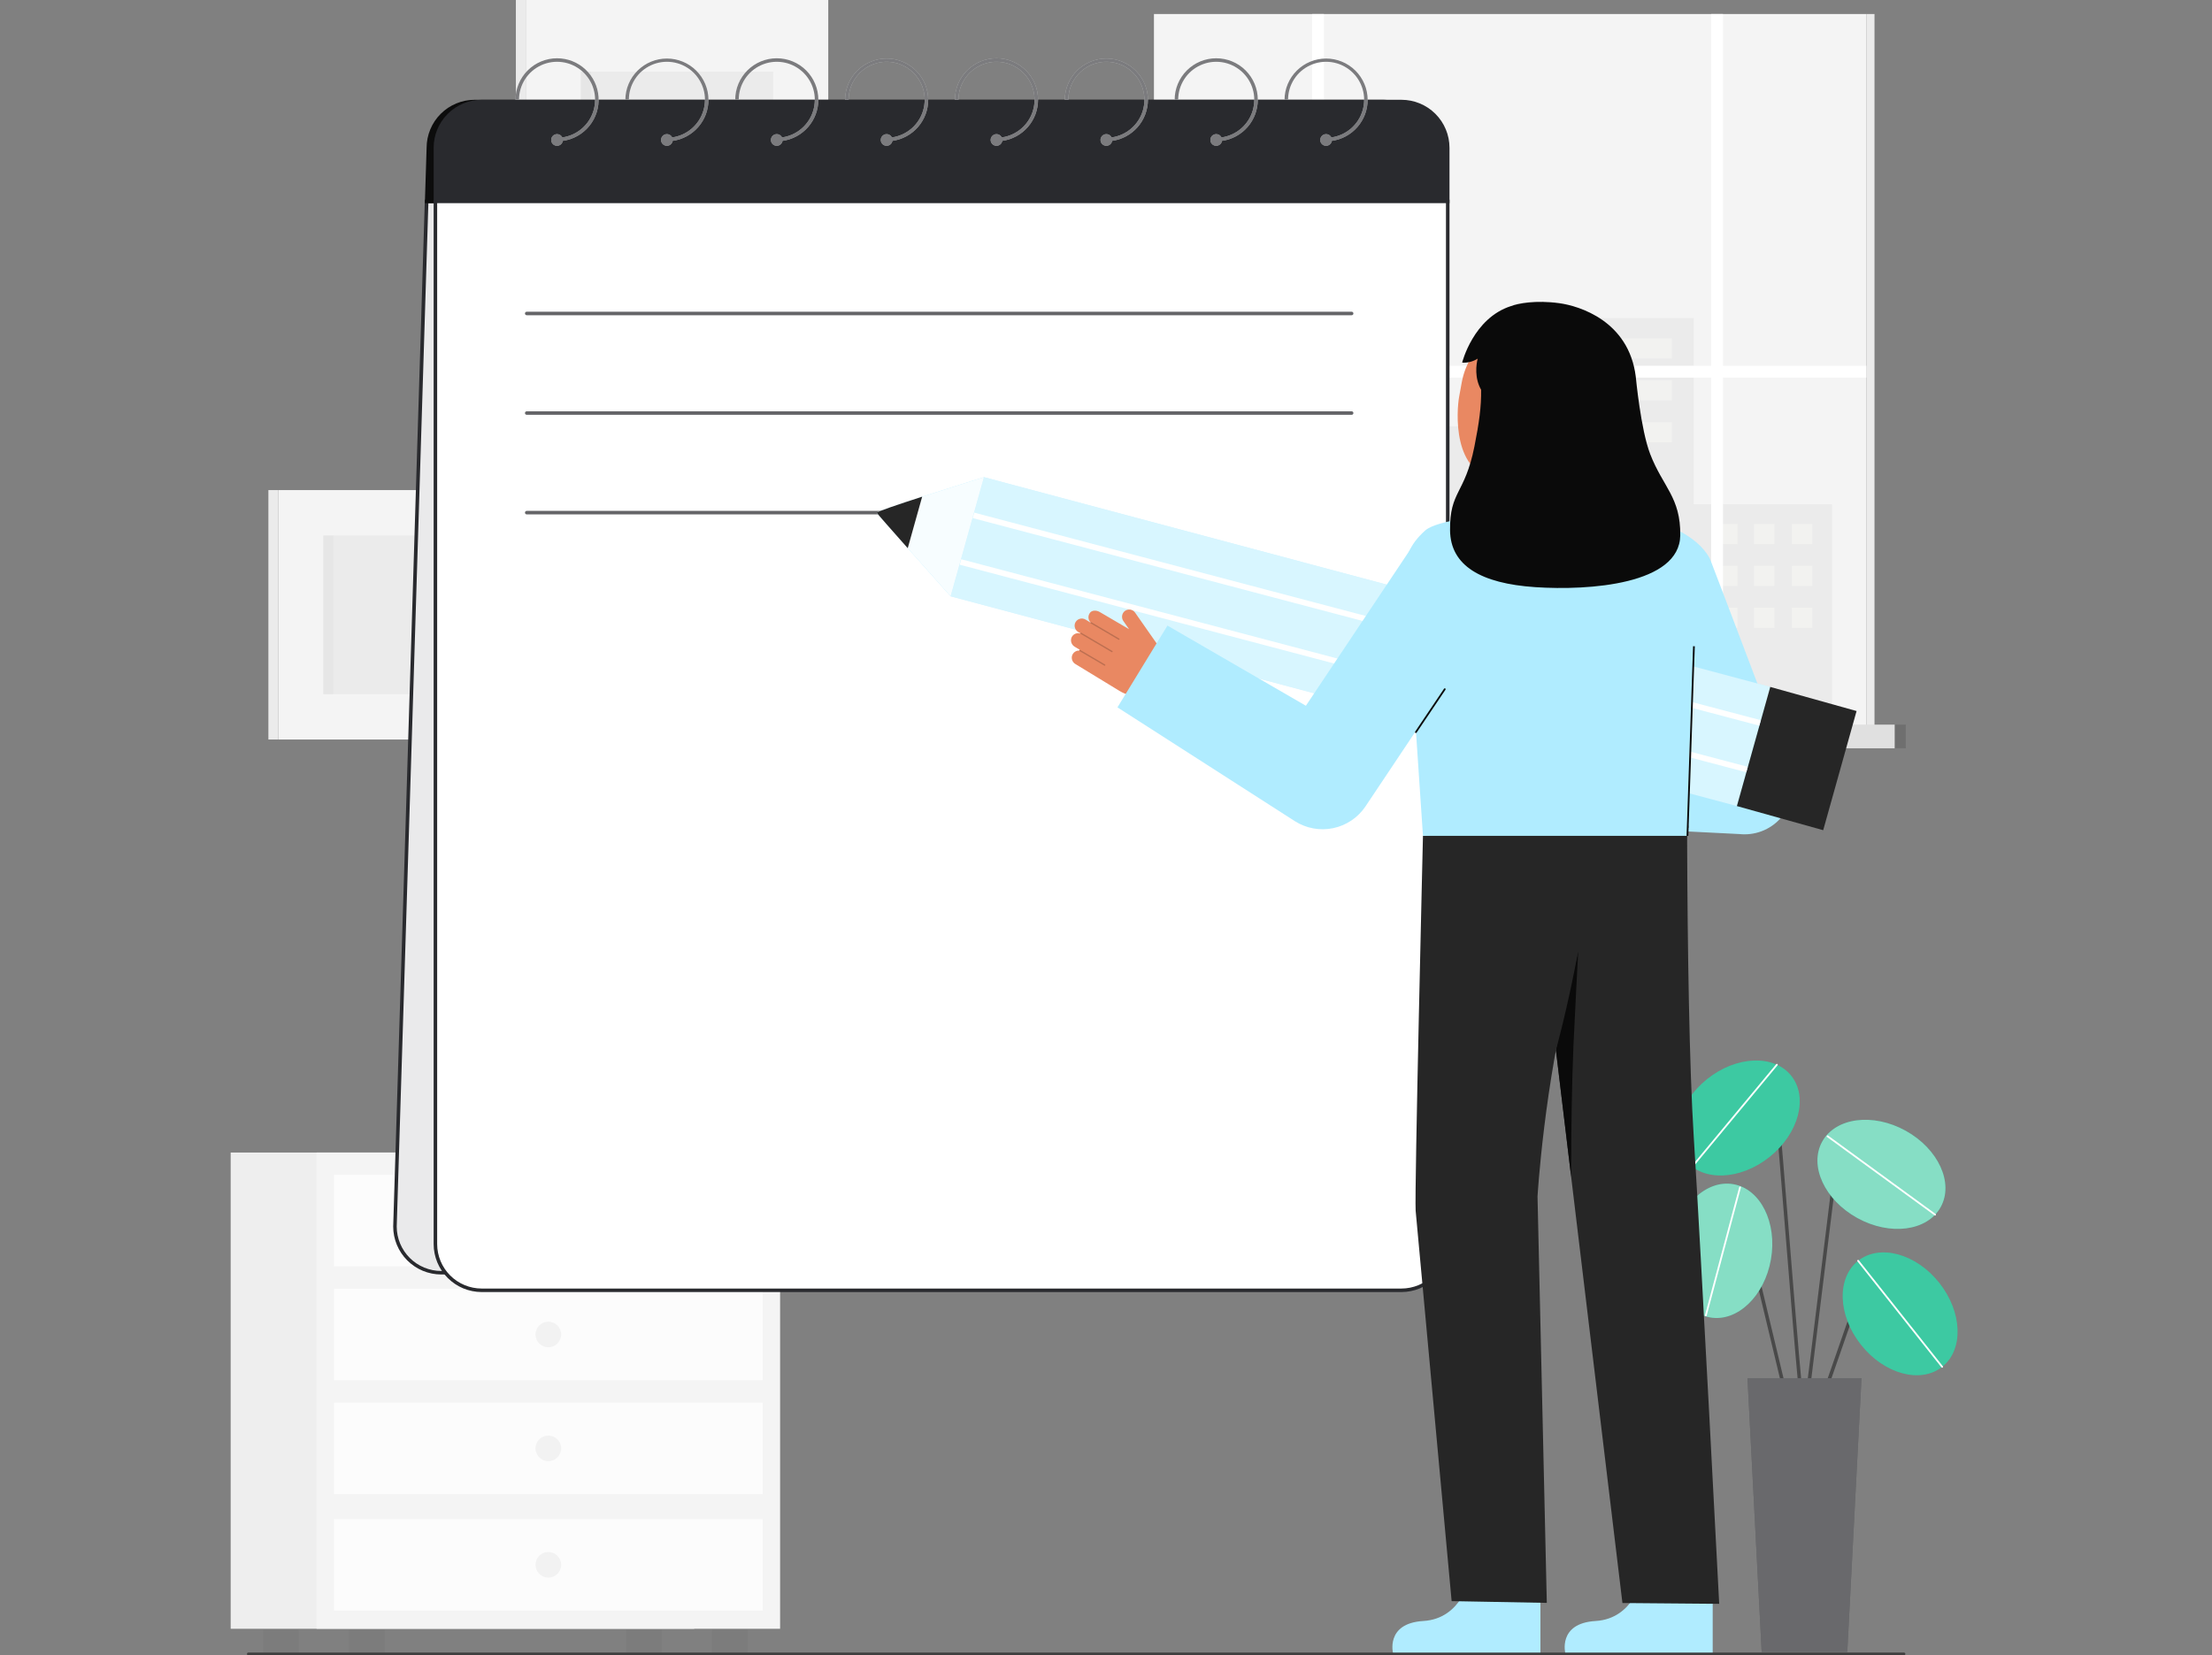 <svg width="342" height="256" viewBox="0 0 342 256" fill="none" xmlns="http://www.w3.org/2000/svg">
<rect x="0" y="0" width="342" height="256" fill="#808080" stroke="none"/>
<path d="M81.277 60.834L128.06 60.834V-1.14441e-05L81.277 -1.14441e-05V60.834Z" fill="#F4F4F4"/>
<path d="M81.276 0H79.759V60.834H81.276V0Z" fill="#F4F4F4"/>
<path opacity="0.05" d="M81.276 0H79.759V60.834H81.276V0Z" fill="#292A2E"/>
<path opacity="0.05" d="M89.799 49.753L119.538 49.753V11.082L89.799 11.082V49.753Z" fill="#292A2E"/>
<path opacity="0.03" d="M89.799 49.753H91.349V11.082H89.799V49.753Z" fill="#292A2E"/>
<path d="M43.015 114.37H81.276V75.795H43.015L43.015 114.37Z" fill="#F4F4F4"/>
<path opacity="0.05" d="M49.985 107.343H74.307V82.822H49.985V107.343Z" fill="#292A2E"/>
<path d="M43.015 75.795H41.497V114.369H43.015V75.795Z" fill="#F4F4F4"/>
<path opacity="0.05" d="M43.015 75.795H41.497V114.369H43.015V75.795Z" fill="#292A2E"/>
<path opacity="0.03" d="M49.985 107.343H51.535V82.822H49.985V107.343Z" fill="#292A2E"/>
<path d="M288.556 2.168H178.414V112.202H288.556V2.168Z" fill="#F4F4F4"/>
<path d="M289.818 2.168H288.556V112.202H289.818V2.168Z" fill="#F4F4F4"/>
<path opacity="0.05" d="M289.818 2.168H288.556V112.202H289.818V2.168Z" fill="#292A2E"/>
<path opacity="0.05" d="M261.874 77.99V49.202H238.268V65.927H201.704V95.542H186.163V112.202H201.704H204.698H283.258V77.99H261.874Z" fill="#292A2E"/>
<path opacity="0.34" d="M258.488 52.328H241.298V55.453H258.488V52.328Z" fill="#FFFFFA"/>
<path opacity="0.34" d="M258.488 58.805H241.298V61.931H258.488V58.805Z" fill="#FFFFFA"/>
<path opacity="0.34" d="M258.488 65.282H241.298V68.408H258.488V65.282Z" fill="#FFFFFA"/>
<path opacity="0.34" d="M280.209 81.024H277.041V84.15H280.209V81.024Z" fill="#FFFFFA"/>
<path opacity="0.34" d="M280.209 87.502H277.041V90.627H280.209V87.502Z" fill="#FFFFFA"/>
<path opacity="0.34" d="M280.209 93.979H277.041V97.104H280.209V93.979Z" fill="#FFFFFA"/>
<path opacity="0.34" d="M274.348 81.024H271.18V84.15H274.348V81.024Z" fill="#FFFFFA"/>
<path opacity="0.34" d="M274.348 87.502H271.18V90.627H274.348V87.502Z" fill="#FFFFFA"/>
<path opacity="0.34" d="M274.348 93.979H271.18V97.104H274.348V93.979Z" fill="#FFFFFA"/>
<path opacity="0.34" d="M268.645 81.024H265.477V84.15H268.645V81.024Z" fill="#FFFFFA"/>
<path opacity="0.34" d="M268.645 87.502H265.477V90.627H268.645V87.502Z" fill="#FFFFFA"/>
<path opacity="0.34" d="M268.645 93.979H265.477V97.104H268.645V93.979Z" fill="#FFFFFA"/>
<path d="M288.556 56.568H266.394V2.168H264.561V56.568H204.698V2.168H202.865V56.568H178.414V58.398H202.865V112.202H204.698V58.398H264.561V112.202H266.394V58.398H288.556V56.568Z" fill="white"/>
<path d="M292.944 112.069H174.026V115.728H292.944V112.069Z" fill="#F4F4F4"/>
<path opacity="0.1" d="M292.944 112.069H174.026V115.728H292.944V112.069Z" fill="#292A2E"/>
<path opacity="0.1" d="M294.66 112.069H292.944V115.728H294.66V112.069Z" fill="#292A2E"/>
<path opacity="0.1" d="M294.66 112.069H292.944V115.728H294.66V112.069Z" fill="#292A2E"/>
<path d="M278.993 219.846C278.958 219.846 278.922 219.839 278.889 219.826C278.856 219.812 278.826 219.792 278.801 219.767C278.418 219.384 277.794 212.362 276.112 191.456C275.423 182.902 274.773 174.822 274.299 169.911C274.265 169.561 274.129 169.52 274.084 169.507C273.435 169.311 271.46 170.867 270.357 172.229C270.312 172.285 270.246 172.321 270.174 172.328C270.102 172.336 270.031 172.315 269.975 172.269C269.918 172.224 269.883 172.158 269.875 172.087C269.867 172.015 269.889 171.943 269.934 171.887C270.663 170.987 273.04 168.625 274.24 168.986C274.483 169.059 274.784 169.269 274.84 169.859C275.315 174.774 275.965 182.856 276.654 191.413C277.676 204.117 278.834 218.51 279.214 219.416C279.243 219.457 279.261 219.505 279.264 219.554C279.268 219.604 279.258 219.654 279.235 219.698C279.212 219.743 279.178 219.78 279.135 219.806C279.092 219.832 279.043 219.846 278.993 219.846Z" fill="#494949"/>
<path d="M273.6 178.922C278.112 175.309 279.607 169.685 276.94 166.361C274.273 163.037 268.453 163.271 263.941 166.884C259.429 170.497 257.934 176.121 260.601 179.445C263.268 182.769 269.088 182.535 273.6 178.922Z" fill="#0CBC8B"/>
<path opacity="0.2" d="M273.6 178.922C278.112 175.309 279.607 169.685 276.94 166.361C274.273 163.037 268.453 163.271 263.941 166.884C259.429 170.497 257.934 176.121 260.601 179.445C263.268 182.769 269.088 182.535 273.6 178.922Z" fill="white"/>
<path d="M261.866 180.291C261.84 180.291 261.815 180.283 261.793 180.269C261.772 180.255 261.754 180.236 261.743 180.212C261.732 180.189 261.728 180.163 261.731 180.138C261.735 180.112 261.745 180.088 261.762 180.068L274.62 164.577C274.631 164.563 274.645 164.551 274.661 164.543C274.677 164.534 274.695 164.529 274.713 164.527C274.73 164.525 274.749 164.527 274.766 164.532C274.783 164.537 274.799 164.546 274.813 164.558C274.827 164.569 274.838 164.583 274.847 164.599C274.855 164.615 274.86 164.633 274.862 164.651C274.863 164.669 274.861 164.687 274.856 164.704C274.85 164.721 274.841 164.737 274.829 164.751L261.971 180.242C261.958 180.257 261.942 180.269 261.924 180.278C261.906 180.286 261.886 180.291 261.866 180.291Z" fill="white"/>
<path d="M281.798 216.525C281.754 216.525 281.712 216.515 281.673 216.495C281.634 216.475 281.601 216.447 281.576 216.411C281.551 216.376 281.535 216.335 281.528 216.292C281.522 216.249 281.527 216.205 281.541 216.164L286.371 202.287C286.513 201.88 286.755 201.514 287.076 201.224C287.396 200.934 287.784 200.729 288.204 200.628C288.624 200.527 289.063 200.532 289.481 200.644C289.898 200.756 290.281 200.971 290.593 201.269L293.147 203.706C293.199 203.756 293.229 203.824 293.231 203.896C293.232 203.969 293.205 204.038 293.156 204.09C293.106 204.143 293.037 204.173 292.965 204.174C292.893 204.176 292.823 204.149 292.771 204.099L290.218 201.662C289.971 201.427 289.669 201.257 289.339 201.169C289.01 201.081 288.663 201.076 288.332 201.156C288 201.236 287.694 201.398 287.441 201.627C287.188 201.856 286.997 202.144 286.885 202.466L282.055 216.343C282.036 216.396 282.001 216.442 281.955 216.475C281.909 216.508 281.854 216.525 281.798 216.525Z" fill="#494949"/>
<path d="M300.281 211.389C303.625 208.745 303.426 202.93 299.837 198.4C296.248 193.871 290.628 192.342 287.285 194.987C283.941 197.631 284.14 203.446 287.729 207.976C291.317 212.505 296.937 214.034 300.281 211.389Z" fill="#0CBC8B"/>
<path d="M276.799 218.961C276.738 218.961 276.679 218.941 276.631 218.903C276.583 218.865 276.549 218.812 276.535 218.753L268.429 184.895C268.374 184.664 268.256 184.453 268.088 184.285C267.92 184.117 267.71 183.998 267.479 183.942C267.248 183.886 267.006 183.895 266.78 183.967C266.554 184.039 266.352 184.172 266.196 184.352L263.698 187.236C263.65 187.291 263.584 187.325 263.512 187.33C263.44 187.335 263.369 187.311 263.314 187.264C263.259 187.217 263.226 187.15 263.221 187.078C263.215 187.006 263.239 186.935 263.286 186.881L265.785 183.996C266.006 183.741 266.293 183.552 266.615 183.449C266.936 183.347 267.28 183.335 267.608 183.415C267.936 183.495 268.236 183.664 268.474 183.903C268.712 184.142 268.88 184.442 268.958 184.77L277.064 218.628C277.072 218.662 277.073 218.698 277.068 218.734C277.062 218.769 277.05 218.803 277.031 218.833C277.012 218.863 276.988 218.89 276.959 218.911C276.93 218.932 276.897 218.947 276.862 218.955C276.842 218.96 276.82 218.962 276.799 218.961Z" fill="#494949"/>
<path d="M273.81 194.758C274.795 189.066 272.187 183.863 267.985 183.137C263.783 182.411 259.578 186.437 258.593 192.129C257.607 197.822 260.215 203.025 264.417 203.75C268.619 204.476 272.824 200.45 273.81 194.758Z" fill="#0CBC8B"/>
<path d="M278.994 219.846C278.982 219.846 278.971 219.846 278.96 219.844C278.925 219.84 278.89 219.829 278.859 219.811C278.828 219.793 278.801 219.77 278.779 219.742C278.757 219.714 278.741 219.681 278.731 219.647C278.722 219.613 278.719 219.577 278.723 219.541L283.899 177.558C283.956 177.101 284.143 176.67 284.439 176.316C284.735 175.963 285.127 175.702 285.567 175.566C286.008 175.429 286.478 175.423 286.923 175.548C287.367 175.672 287.765 175.922 288.071 176.267L293.987 182.961C294.01 182.988 294.028 183.019 294.04 183.053C294.052 183.087 294.056 183.122 294.054 183.158C294.052 183.194 294.043 183.228 294.027 183.26C294.011 183.293 293.99 183.321 293.963 183.345C293.936 183.368 293.905 183.387 293.871 183.398C293.837 183.41 293.802 183.415 293.766 183.412C293.73 183.41 293.695 183.401 293.663 183.385C293.631 183.369 293.602 183.348 293.579 183.321L287.664 176.627C287.428 176.36 287.12 176.167 286.776 176.071C286.433 175.974 286.069 175.979 285.729 176.085C285.388 176.19 285.085 176.391 284.857 176.665C284.628 176.938 284.483 177.271 284.44 177.625L279.263 219.608C279.255 219.673 279.223 219.734 279.174 219.778C279.124 219.822 279.06 219.846 278.994 219.846Z" fill="#494949"/>
<path d="M300.054 186.681C302.118 182.953 299.69 177.665 294.63 174.868C289.57 172.072 283.795 172.828 281.73 176.556C279.666 180.283 282.095 185.572 287.155 188.368C292.215 191.165 297.99 190.409 300.054 186.681Z" fill="#0CBC8B"/>
<path opacity="0.2" d="M300.281 211.389C303.625 208.745 303.426 202.93 299.837 198.4C296.248 193.871 290.628 192.342 287.285 194.987C283.941 197.631 284.14 203.446 287.729 207.976C291.317 212.505 296.937 214.034 300.281 211.389Z" fill="white"/>
<path opacity="0.5" d="M273.81 194.758C274.795 189.066 272.187 183.863 267.985 183.137C263.783 182.411 259.578 186.437 258.593 192.129C257.607 197.822 260.215 203.025 264.417 203.75C268.619 204.476 272.824 200.45 273.81 194.758Z" fill="white"/>
<path opacity="0.5" d="M300.054 186.681C302.118 182.953 299.69 177.665 294.63 174.868C289.57 172.072 283.795 172.828 281.73 176.556C279.666 180.283 282.095 185.572 287.155 188.368C292.215 191.165 297.99 190.409 300.054 186.681Z" fill="white"/>
<path d="M285.613 255.469H272.373L270.179 213.147H287.808L285.613 255.469Z" fill="#292A2E"/>
<path opacity="0.3" d="M285.613 255.469H272.373L270.179 213.147H287.808L285.613 255.469Z" fill="white"/>
<path d="M300.281 211.524C300.261 211.524 300.241 211.519 300.222 211.51C300.204 211.501 300.187 211.488 300.175 211.472L287.178 195.069C287.167 195.055 287.158 195.039 287.154 195.022C287.149 195.005 287.147 194.987 287.149 194.969C287.151 194.952 287.157 194.934 287.166 194.919C287.174 194.903 287.186 194.89 287.2 194.879C287.214 194.867 287.23 194.859 287.247 194.854C287.264 194.849 287.282 194.848 287.3 194.85C287.318 194.852 287.335 194.858 287.35 194.866C287.366 194.875 287.38 194.887 287.391 194.901L300.389 211.304C300.411 211.332 300.421 211.368 300.417 211.403C300.413 211.439 300.395 211.472 300.367 211.494C300.342 211.513 300.312 211.524 300.281 211.524Z" fill="white"/>
<path d="M299.19 187.995C299.161 187.995 299.133 187.986 299.11 187.968L282.479 175.837C282.464 175.826 282.452 175.813 282.443 175.798C282.433 175.782 282.427 175.765 282.424 175.748C282.422 175.73 282.422 175.712 282.427 175.695C282.431 175.677 282.438 175.661 282.449 175.647C282.46 175.632 282.473 175.62 282.488 175.611C282.503 175.602 282.52 175.595 282.538 175.593C282.556 175.59 282.574 175.591 282.591 175.595C282.608 175.599 282.625 175.607 282.639 175.617L299.27 187.749C299.293 187.766 299.31 187.79 299.318 187.817C299.327 187.844 299.327 187.873 299.318 187.9C299.309 187.927 299.292 187.951 299.269 187.967C299.246 187.984 299.218 187.993 299.19 187.994V187.995Z" fill="white"/>
<path d="M263.741 203.573C263.729 203.573 263.717 203.572 263.706 203.569C263.671 203.559 263.641 203.537 263.623 203.506C263.605 203.474 263.6 203.437 263.61 203.403L268.904 183.586C268.914 183.552 268.937 183.523 268.968 183.506C268.999 183.489 269.035 183.484 269.069 183.493C269.104 183.502 269.133 183.525 269.151 183.555C269.169 183.585 269.175 183.621 269.167 183.656L263.872 203.473C263.865 203.501 263.847 203.527 263.824 203.545C263.8 203.563 263.771 203.573 263.741 203.573Z" fill="white"/>
<path d="M84.841 171.597H63V177.945H84.841V171.597Z" fill="#F4F4F4"/>
<path opacity="0.05" d="M68.795 171.597H65.933V177.945H68.795V171.597Z" fill="#292A2E"/>
<path d="M82.05 172.977H70.15V176.739H82.05V172.977Z" fill="white"/>
<path d="M102.262 172.425L81.968 163.57L79.424 169.388L99.718 178.243L102.262 172.425Z" fill="#F4F4F4"/>
<path opacity="0.05" d="M102.262 172.425L81.968 163.57L79.424 169.388L99.718 178.243L102.262 172.425Z" fill="#292A2E"/>
<path d="M99.536 171.236L96.877 170.075L94.334 175.893L96.993 177.054L99.536 171.236Z" fill="white"/>
<path d="M95.065 170.79L84.008 165.966L82.501 169.414L93.558 174.238L95.065 170.79Z" fill="white"/>
<path opacity="0.05" d="M102.3 252.021H96.811V255.683H102.3V252.021Z" fill="#292A2E"/>
<path opacity="0.05" d="M46.184 252.021H40.696V255.683H46.184V252.021Z" fill="#292A2E"/>
<path d="M107.331 178.243H35.665V251.897H107.331V178.243Z" fill="#F4F4F4"/>
<path opacity="0.03" d="M107.331 178.243H35.665V251.897H107.331V178.243Z" fill="#292A2E"/>
<path d="M120.612 178.243H48.945V251.897H120.612V178.243Z" fill="#F4F4F4"/>
<path opacity="0.05" d="M115.581 252.021H110.092V255.683H115.581V252.021Z" fill="#292A2E"/>
<path opacity="0.05" d="M59.465 252.021H53.977V255.683H59.465V252.021Z" fill="#292A2E"/>
<path opacity="0.7" d="M117.922 181.692H51.636V195.843H117.922V181.692Z" fill="white"/>
<path opacity="0.7" d="M117.922 199.307H51.636V213.457H117.922V199.307Z" fill="white"/>
<path opacity="0.7" d="M117.922 216.92H51.636V231.071H117.922V216.92Z" fill="white"/>
<path opacity="0.05" d="M84.779 190.748C85.874 190.748 86.761 189.861 86.761 188.768C86.761 187.674 85.874 186.788 84.779 186.788C83.684 186.788 82.797 187.674 82.797 188.768C82.797 189.861 83.684 190.748 84.779 190.748Z" fill="#292A2E"/>
<path opacity="0.05" d="M84.779 208.362C85.874 208.362 86.761 207.475 86.761 206.382C86.761 205.288 85.874 204.402 84.779 204.402C83.684 204.402 82.797 205.288 82.797 206.382C82.797 207.475 83.684 208.362 84.779 208.362Z" fill="#292A2E"/>
<path opacity="0.05" d="M84.779 225.976C85.874 225.976 86.761 225.089 86.761 223.996C86.761 222.902 85.874 222.016 84.779 222.016C83.684 222.016 82.797 222.902 82.797 223.996C82.797 225.089 83.684 225.976 84.779 225.976Z" fill="#292A2E"/>
<path opacity="0.7" d="M117.922 234.931H51.636V249.082H117.922V234.931Z" fill="white"/>
<path opacity="0.05" d="M84.779 243.986C85.874 243.986 86.761 243.1 86.761 242.006C86.761 240.913 85.874 240.026 84.779 240.026C83.684 240.026 82.797 240.913 82.797 242.006C82.797 243.1 83.684 243.986 84.779 243.986Z" fill="#292A2E"/>
<path d="M208.797 196.833H68.219C66.322 196.833 64.502 196.08 63.161 194.739C61.819 193.399 61.065 191.581 61.065 189.686L65.959 31.151H220.574L215.951 189.686C215.951 191.581 215.197 193.399 213.856 194.739C212.514 196.08 210.694 196.833 208.797 196.833Z" fill="#292A2E"/>
<path opacity="0.9" d="M208.797 196.833H68.219C66.322 196.833 64.502 196.08 63.161 194.739C61.819 193.399 61.065 191.581 61.065 189.686L65.959 31.151H220.574L215.951 189.686C215.951 191.581 215.197 193.399 213.856 194.739C212.514 196.08 210.694 196.833 208.797 196.833Z" fill="white"/>
<path d="M208.797 197.104H68.219C66.251 197.102 64.363 196.32 62.971 194.929C61.578 193.538 60.795 191.653 60.793 189.686L65.687 30.879H220.845L216.223 189.686C216.221 191.653 215.438 193.538 214.046 194.929C212.653 196.32 210.766 197.102 208.797 197.104ZM66.231 31.423L61.337 189.686C61.339 191.509 62.065 193.256 63.355 194.545C64.645 195.834 66.395 196.559 68.219 196.561H208.797C210.622 196.559 212.371 195.834 213.661 194.545C214.951 193.256 215.677 191.508 215.679 189.686L220.302 31.423H66.231Z" fill="#292A2E"/>
<path d="M213.963 15.432H73.386C71.417 15.434 69.529 16.216 68.137 17.607C66.745 18.998 65.962 20.884 65.959 22.851L65.687 31.423H220.845L221.389 22.851C221.387 20.884 220.604 18.998 219.212 17.607C217.82 16.216 215.932 15.434 213.963 15.432Z" fill="#0C0C0C"/>
<path d="M216.682 15.432H74.473C72.504 15.434 70.617 16.216 69.225 17.607C67.832 18.998 67.049 20.884 67.047 22.851V31.423H224.108V22.851C224.106 20.884 223.323 18.998 221.931 17.607C220.539 16.216 218.651 15.434 216.682 15.432Z" fill="#292A2E"/>
<path d="M67.319 31.151H223.837V192.402C223.837 194.297 223.083 196.115 221.741 197.456C220.4 198.796 218.58 199.549 216.682 199.549H74.473C72.576 199.549 70.756 198.796 69.414 197.456C68.073 196.115 67.319 194.297 67.319 192.402V31.151Z" fill="white"/>
<path d="M216.682 199.821H74.473C72.504 199.819 70.617 199.036 69.225 197.645C67.832 196.255 67.049 194.369 67.047 192.402V30.879H224.108V192.402C224.106 194.369 223.323 196.255 221.931 197.645C220.539 199.036 218.651 199.819 216.682 199.821ZM67.591 31.423V192.402C67.593 194.225 68.319 195.973 69.609 197.261C70.899 198.55 72.648 199.275 74.473 199.278H216.682C218.507 199.275 220.256 198.55 221.546 197.261C222.837 195.972 223.562 194.225 223.564 192.402V31.423H67.591Z" fill="#292A2E"/>
<path d="M86.126 9.012C84.422 9.014 82.789 9.691 81.584 10.894C80.379 12.098 79.702 13.73 79.7 15.432H80.244C80.243 14.304 80.568 13.2 81.179 12.251C81.789 11.303 82.66 10.55 83.688 10.082C84.715 9.615 85.856 9.452 86.973 9.615C88.09 9.777 89.137 10.257 89.989 10.997C90.84 11.738 91.461 12.707 91.776 13.79C92.091 14.873 92.087 16.024 91.765 17.105C91.444 18.186 90.817 19.152 89.961 19.887C89.105 20.623 88.055 21.096 86.937 21.252C86.843 21.058 86.682 20.904 86.484 20.818C86.286 20.732 86.064 20.719 85.858 20.783C85.652 20.846 85.475 20.982 85.36 21.164C85.245 21.346 85.199 21.564 85.23 21.777C85.262 21.99 85.368 22.185 85.531 22.327C85.694 22.468 85.902 22.547 86.118 22.548C86.334 22.55 86.543 22.474 86.708 22.335C86.872 22.195 86.982 22.002 87.016 21.789C88.628 21.564 90.094 20.737 91.119 19.474C92.144 18.212 92.651 16.607 92.538 14.986C92.425 13.364 91.7 11.845 90.51 10.737C89.32 9.628 87.754 9.011 86.126 9.012Z" fill="#F4F4F4"/>
<path d="M211.456 15.432C211.445 13.736 210.763 12.114 209.559 10.919C208.355 9.724 206.726 9.053 205.029 9.053C203.332 9.053 201.704 9.724 200.5 10.919C199.296 12.114 198.614 13.736 198.603 15.432H199.146C199.146 14.304 199.471 13.2 200.081 12.251C200.692 11.303 201.563 10.55 202.591 10.082C203.618 9.615 204.758 9.452 205.876 9.615C206.993 9.777 208.04 10.257 208.891 10.997C209.743 11.738 210.363 12.707 210.678 13.79C210.993 14.873 210.99 16.024 210.668 17.105C210.346 18.186 209.72 19.152 208.864 19.887C208.008 20.623 206.958 21.096 205.84 21.252C205.746 21.058 205.585 20.904 205.387 20.818C205.189 20.732 204.967 20.72 204.761 20.783C204.555 20.846 204.378 20.982 204.263 21.164C204.148 21.346 204.102 21.564 204.133 21.777C204.164 21.99 204.271 22.185 204.434 22.327C204.597 22.468 204.805 22.547 205.021 22.548C205.236 22.55 205.446 22.474 205.61 22.335C205.775 22.195 205.885 22.002 205.919 21.789C207.453 21.573 208.858 20.811 209.875 19.643C210.892 18.475 211.454 16.98 211.456 15.432Z" fill="#F4F4F4"/>
<path d="M194.469 15.432C194.469 13.729 193.792 12.096 192.587 10.892C191.382 9.688 189.747 9.012 188.043 9.012C186.339 9.012 184.704 9.688 183.499 10.892C182.294 12.096 181.617 13.729 181.617 15.432H182.16C182.16 14.304 182.485 13.2 183.096 12.252C183.706 11.303 184.577 10.55 185.605 10.083C186.632 9.615 187.772 9.453 188.889 9.615C190.006 9.777 191.053 10.257 191.905 10.998C192.756 11.738 193.377 12.708 193.692 13.79C194.007 14.873 194.003 16.024 193.682 17.105C193.36 18.186 192.734 19.152 191.878 19.887C191.022 20.622 189.972 21.096 188.854 21.252C188.76 21.057 188.6 20.903 188.402 20.817C188.204 20.731 187.981 20.718 187.775 20.782C187.569 20.845 187.392 20.98 187.276 21.163C187.161 21.345 187.115 21.563 187.146 21.776C187.177 21.99 187.284 22.185 187.447 22.326C187.61 22.468 187.818 22.547 188.034 22.548C188.25 22.55 188.459 22.474 188.624 22.335C188.789 22.196 188.899 22.002 188.933 21.789C190.467 21.573 191.872 20.811 192.889 19.643C193.906 18.475 194.467 16.98 194.469 15.432Z" fill="#F4F4F4"/>
<path d="M177.483 15.432C177.472 13.736 176.79 12.114 175.586 10.919C174.382 9.724 172.754 9.053 171.057 9.053C169.36 9.053 167.731 9.724 166.527 10.919C165.323 12.114 164.641 13.736 164.63 15.432H165.174C165.174 14.304 165.498 13.2 166.109 12.251C166.72 11.303 167.591 10.55 168.618 10.082C169.646 9.615 170.786 9.452 171.903 9.615C173.021 9.777 174.067 10.257 174.919 10.997C175.771 11.738 176.391 12.707 176.706 13.79C177.021 14.873 177.018 16.024 176.696 17.105C176.374 18.186 175.748 19.152 174.892 19.887C174.036 20.623 172.986 21.096 171.867 21.252C171.773 21.058 171.613 20.904 171.415 20.818C171.217 20.732 170.995 20.72 170.789 20.783C170.582 20.846 170.406 20.982 170.29 21.164C170.175 21.346 170.129 21.564 170.161 21.777C170.192 21.99 170.299 22.185 170.462 22.327C170.624 22.468 170.833 22.547 171.048 22.548C171.264 22.55 171.473 22.474 171.638 22.335C171.803 22.195 171.912 22.002 171.947 21.789C173.481 21.573 174.886 20.811 175.903 19.643C176.92 18.475 177.481 16.98 177.483 15.432Z" fill="#F4F4F4"/>
<path d="M160.497 15.432C160.497 14.589 160.331 13.754 160.008 12.975C159.685 12.196 159.212 11.488 158.615 10.892C158.018 10.296 157.31 9.823 156.53 9.5C155.75 9.178 154.915 9.012 154.071 9.012C153.227 9.012 152.391 9.178 151.611 9.5C150.832 9.823 150.123 10.296 149.527 10.892C148.93 11.488 148.456 12.196 148.133 12.975C147.811 13.754 147.644 14.589 147.644 15.432H148.188C148.188 14.304 148.513 13.2 149.123 12.252C149.734 11.303 150.605 10.55 151.632 10.083C152.66 9.615 153.8 9.453 154.917 9.615C156.034 9.777 157.081 10.258 157.933 10.998C158.784 11.738 159.405 12.708 159.72 13.791C160.035 14.874 160.031 16.024 159.709 17.105C159.388 18.186 158.761 19.152 157.905 19.887C157.049 20.622 156 21.096 154.881 21.252C154.787 21.058 154.627 20.904 154.429 20.818C154.231 20.732 154.009 20.719 153.803 20.783C153.596 20.846 153.42 20.982 153.305 21.164C153.189 21.346 153.143 21.564 153.175 21.777C153.206 21.99 153.313 22.185 153.476 22.327C153.638 22.468 153.847 22.547 154.062 22.548C154.278 22.55 154.487 22.474 154.652 22.335C154.817 22.195 154.926 22.002 154.961 21.789C156.495 21.573 157.9 20.811 158.917 19.643C159.934 18.475 160.495 16.98 160.497 15.432Z" fill="#F4F4F4"/>
<path d="M143.511 15.432C143.5 13.736 142.818 12.114 141.614 10.919C140.41 9.724 138.782 9.053 137.085 9.053C135.387 9.053 133.759 9.724 132.555 10.919C131.351 12.114 130.669 13.736 130.658 15.432H131.202C131.202 14.304 131.526 13.2 132.137 12.251C132.748 11.303 133.619 10.55 134.646 10.082C135.674 9.615 136.814 9.452 137.931 9.615C139.048 9.777 140.095 10.257 140.947 10.997C141.799 11.738 142.419 12.707 142.734 13.79C143.049 14.873 143.045 16.024 142.724 17.105C142.402 18.186 141.776 19.152 140.919 19.887C140.063 20.623 139.014 21.096 137.895 21.252C137.801 21.058 137.641 20.904 137.443 20.818C137.245 20.732 137.023 20.72 136.816 20.783C136.61 20.846 136.433 20.982 136.318 21.164C136.203 21.346 136.157 21.564 136.188 21.777C136.22 21.99 136.327 22.185 136.489 22.327C136.652 22.468 136.86 22.547 137.076 22.548C137.292 22.55 137.501 22.474 137.666 22.335C137.831 22.195 137.94 22.002 137.974 21.789C139.509 21.573 140.914 20.811 141.931 19.643C142.948 18.475 143.509 16.98 143.511 15.432Z" fill="#F4F4F4"/>
<path d="M126.525 15.432C126.525 13.729 125.848 12.096 124.643 10.892C123.437 9.688 121.803 9.012 120.098 9.012C118.394 9.012 116.759 9.688 115.554 10.892C114.349 12.096 113.672 13.729 113.672 15.432H114.216C114.216 14.304 114.54 13.2 115.151 12.252C115.762 11.303 116.633 10.55 117.66 10.083C118.687 9.615 119.828 9.453 120.945 9.615C122.062 9.777 123.109 10.258 123.96 10.998C124.812 11.738 125.432 12.708 125.747 13.791C126.062 14.874 126.059 16.024 125.737 17.105C125.415 18.186 124.789 19.152 123.933 19.887C123.077 20.622 122.027 21.096 120.909 21.252C120.815 21.058 120.654 20.904 120.457 20.818C120.259 20.732 120.037 20.719 119.83 20.783C119.624 20.846 119.447 20.982 119.332 21.164C119.217 21.346 119.171 21.564 119.202 21.777C119.234 21.99 119.341 22.185 119.503 22.327C119.666 22.468 119.874 22.547 120.09 22.548C120.306 22.55 120.515 22.474 120.68 22.335C120.845 22.195 120.954 22.002 120.988 21.789C122.523 21.573 123.927 20.811 124.945 19.643C125.962 18.475 126.523 16.98 126.525 15.432Z" fill="#F4F4F4"/>
<path d="M109.539 15.432C109.528 13.736 108.846 12.114 107.642 10.919C106.438 9.724 104.81 9.053 103.112 9.053C101.415 9.053 99.787 9.724 98.583 10.919C97.379 12.114 96.697 13.736 96.686 15.432H97.23C97.229 14.304 97.554 13.2 98.165 12.251C98.775 11.303 99.647 10.55 100.674 10.082C101.701 9.615 102.842 9.452 103.959 9.615C105.076 9.777 106.123 10.257 106.975 10.997C107.826 11.738 108.447 12.707 108.762 13.79C109.077 14.873 109.073 16.024 108.751 17.105C108.43 18.186 107.803 19.152 106.947 19.887C106.091 20.623 105.041 21.096 103.923 21.252C103.829 21.058 103.668 20.904 103.47 20.818C103.272 20.732 103.05 20.72 102.844 20.783C102.638 20.846 102.461 20.982 102.346 21.164C102.231 21.346 102.185 21.564 102.216 21.777C102.248 21.99 102.354 22.185 102.517 22.327C102.68 22.468 102.888 22.547 103.104 22.548C103.32 22.55 103.529 22.474 103.694 22.335C103.858 22.195 103.968 22.002 104.002 21.789C105.537 21.573 106.941 20.811 107.958 19.643C108.976 18.475 109.537 16.98 109.539 15.432Z" fill="#F4F4F4"/>
<g opacity="0.6">
<path d="M86.126 9.012C84.422 9.014 82.789 9.691 81.584 10.894C80.379 12.098 79.702 13.73 79.7 15.432H80.244C80.243 14.304 80.568 13.2 81.179 12.251C81.789 11.303 82.66 10.55 83.688 10.082C84.715 9.615 85.856 9.452 86.973 9.615C88.09 9.777 89.137 10.257 89.989 10.997C90.84 11.738 91.461 12.707 91.776 13.79C92.091 14.873 92.087 16.024 91.765 17.105C91.444 18.186 90.817 19.152 89.961 19.887C89.105 20.623 88.055 21.096 86.937 21.252C86.843 21.058 86.682 20.904 86.484 20.818C86.286 20.732 86.064 20.719 85.858 20.783C85.652 20.846 85.475 20.982 85.36 21.164C85.245 21.346 85.199 21.564 85.23 21.777C85.262 21.99 85.368 22.185 85.531 22.327C85.694 22.468 85.902 22.547 86.118 22.548C86.334 22.55 86.543 22.474 86.708 22.335C86.872 22.195 86.982 22.002 87.016 21.789C88.628 21.564 90.094 20.737 91.119 19.474C92.144 18.212 92.651 16.607 92.538 14.986C92.425 13.364 91.7 11.845 90.51 10.737C89.32 9.628 87.754 9.011 86.126 9.012Z" fill="#292A2E"/>
<path d="M211.456 15.432C211.445 13.736 210.763 12.114 209.559 10.919C208.355 9.724 206.726 9.053 205.029 9.053C203.332 9.053 201.704 9.724 200.5 10.919C199.296 12.114 198.614 13.736 198.603 15.432H199.146C199.146 14.304 199.471 13.2 200.081 12.251C200.692 11.303 201.563 10.55 202.591 10.082C203.618 9.615 204.758 9.452 205.876 9.615C206.993 9.777 208.04 10.257 208.891 10.997C209.743 11.738 210.363 12.707 210.678 13.79C210.993 14.873 210.99 16.024 210.668 17.105C210.346 18.186 209.72 19.152 208.864 19.887C208.008 20.623 206.958 21.096 205.84 21.252C205.746 21.058 205.585 20.904 205.387 20.818C205.189 20.732 204.967 20.72 204.761 20.783C204.555 20.846 204.378 20.982 204.263 21.164C204.148 21.346 204.102 21.564 204.133 21.777C204.164 21.99 204.271 22.185 204.434 22.327C204.597 22.468 204.805 22.547 205.021 22.548C205.236 22.55 205.446 22.474 205.61 22.335C205.775 22.195 205.885 22.002 205.919 21.789C207.453 21.573 208.858 20.811 209.875 19.643C210.892 18.475 211.454 16.98 211.456 15.432Z" fill="#292A2E"/>
<path d="M194.469 15.432C194.469 13.729 193.792 12.096 192.587 10.892C191.382 9.688 189.747 9.012 188.043 9.012C186.339 9.012 184.704 9.688 183.499 10.892C182.294 12.096 181.617 13.729 181.617 15.432H182.16C182.16 14.304 182.485 13.2 183.096 12.252C183.706 11.303 184.577 10.55 185.605 10.083C186.632 9.615 187.772 9.453 188.889 9.615C190.006 9.777 191.053 10.257 191.905 10.998C192.756 11.738 193.377 12.708 193.692 13.79C194.007 14.873 194.003 16.024 193.682 17.105C193.36 18.186 192.734 19.152 191.878 19.887C191.022 20.622 189.972 21.096 188.854 21.252C188.76 21.057 188.6 20.903 188.402 20.817C188.204 20.731 187.981 20.718 187.775 20.782C187.569 20.845 187.392 20.98 187.276 21.163C187.161 21.345 187.115 21.563 187.146 21.776C187.177 21.99 187.284 22.185 187.447 22.326C187.61 22.468 187.818 22.547 188.034 22.548C188.25 22.55 188.459 22.474 188.624 22.335C188.789 22.196 188.899 22.002 188.933 21.789C190.467 21.573 191.872 20.811 192.889 19.643C193.906 18.475 194.467 16.98 194.469 15.432Z" fill="#292A2E"/>
<path d="M177.483 15.432C177.472 13.736 176.79 12.114 175.586 10.919C174.382 9.724 172.754 9.053 171.057 9.053C169.36 9.053 167.731 9.724 166.527 10.919C165.323 12.114 164.641 13.736 164.63 15.432H165.174C165.174 14.304 165.498 13.2 166.109 12.251C166.72 11.303 167.591 10.55 168.618 10.082C169.646 9.615 170.786 9.452 171.903 9.615C173.021 9.777 174.067 10.257 174.919 10.997C175.771 11.738 176.391 12.707 176.706 13.79C177.021 14.873 177.018 16.024 176.696 17.105C176.374 18.186 175.748 19.152 174.892 19.887C174.036 20.623 172.986 21.096 171.867 21.252C171.773 21.058 171.613 20.904 171.415 20.818C171.217 20.732 170.995 20.72 170.789 20.783C170.582 20.846 170.406 20.982 170.29 21.164C170.175 21.346 170.129 21.564 170.161 21.777C170.192 21.99 170.299 22.185 170.462 22.327C170.624 22.468 170.833 22.547 171.048 22.548C171.264 22.55 171.473 22.474 171.638 22.335C171.803 22.195 171.912 22.002 171.947 21.789C173.481 21.573 174.886 20.811 175.903 19.643C176.92 18.475 177.481 16.98 177.483 15.432Z" fill="#292A2E"/>
<path d="M160.497 15.432C160.497 14.589 160.331 13.754 160.008 12.975C159.685 12.196 159.212 11.488 158.615 10.892C158.018 10.296 157.31 9.823 156.53 9.5C155.75 9.178 154.915 9.012 154.071 9.012C153.227 9.012 152.391 9.178 151.611 9.5C150.832 9.823 150.123 10.296 149.527 10.892C148.93 11.488 148.456 12.196 148.133 12.975C147.811 13.754 147.644 14.589 147.644 15.432H148.188C148.188 14.304 148.513 13.2 149.123 12.252C149.734 11.303 150.605 10.55 151.632 10.083C152.66 9.615 153.8 9.453 154.917 9.615C156.034 9.777 157.081 10.258 157.933 10.998C158.784 11.738 159.405 12.708 159.72 13.791C160.035 14.874 160.031 16.024 159.709 17.105C159.388 18.186 158.761 19.152 157.905 19.887C157.049 20.622 156 21.096 154.881 21.252C154.787 21.058 154.627 20.904 154.429 20.818C154.231 20.732 154.009 20.719 153.803 20.783C153.596 20.846 153.42 20.982 153.305 21.164C153.189 21.346 153.143 21.564 153.175 21.777C153.206 21.99 153.313 22.185 153.476 22.327C153.638 22.468 153.847 22.547 154.062 22.548C154.278 22.55 154.487 22.474 154.652 22.335C154.817 22.195 154.926 22.002 154.961 21.789C156.495 21.573 157.9 20.811 158.917 19.643C159.934 18.475 160.495 16.98 160.497 15.432Z" fill="#292A2E"/>
<path d="M143.511 15.432C143.5 13.736 142.818 12.114 141.614 10.919C140.41 9.724 138.782 9.053 137.085 9.053C135.387 9.053 133.759 9.724 132.555 10.919C131.351 12.114 130.669 13.736 130.658 15.432H131.202C131.202 14.304 131.526 13.2 132.137 12.251C132.748 11.303 133.619 10.55 134.646 10.082C135.674 9.615 136.814 9.452 137.931 9.615C139.048 9.777 140.095 10.257 140.947 10.997C141.799 11.738 142.419 12.707 142.734 13.79C143.049 14.873 143.045 16.024 142.724 17.105C142.402 18.186 141.776 19.152 140.919 19.887C140.063 20.623 139.014 21.096 137.895 21.252C137.801 21.058 137.641 20.904 137.443 20.818C137.245 20.732 137.023 20.72 136.816 20.783C136.61 20.846 136.433 20.982 136.318 21.164C136.203 21.346 136.157 21.564 136.188 21.777C136.22 21.99 136.327 22.185 136.489 22.327C136.652 22.468 136.86 22.547 137.076 22.548C137.292 22.55 137.501 22.474 137.666 22.335C137.831 22.195 137.94 22.002 137.974 21.789C139.509 21.573 140.914 20.811 141.931 19.643C142.948 18.475 143.509 16.98 143.511 15.432Z" fill="#292A2E"/>
<path d="M126.525 15.432C126.525 13.729 125.848 12.096 124.643 10.892C123.437 9.688 121.803 9.012 120.098 9.012C118.394 9.012 116.759 9.688 115.554 10.892C114.349 12.096 113.672 13.729 113.672 15.432H114.216C114.216 14.304 114.54 13.2 115.151 12.252C115.762 11.303 116.633 10.55 117.66 10.083C118.687 9.615 119.828 9.453 120.945 9.615C122.062 9.777 123.109 10.258 123.96 10.998C124.812 11.738 125.432 12.708 125.747 13.791C126.062 14.874 126.059 16.024 125.737 17.105C125.415 18.186 124.789 19.152 123.933 19.887C123.077 20.622 122.027 21.096 120.909 21.252C120.815 21.058 120.654 20.904 120.457 20.818C120.259 20.732 120.037 20.719 119.83 20.783C119.624 20.846 119.447 20.982 119.332 21.164C119.217 21.346 119.171 21.564 119.202 21.777C119.234 21.99 119.341 22.185 119.503 22.327C119.666 22.468 119.874 22.547 120.09 22.548C120.306 22.55 120.515 22.474 120.68 22.335C120.845 22.195 120.954 22.002 120.988 21.789C122.523 21.573 123.927 20.811 124.945 19.643C125.962 18.475 126.523 16.98 126.525 15.432Z" fill="#292A2E"/>
<path d="M109.539 15.432C109.528 13.736 108.846 12.114 107.642 10.919C106.438 9.724 104.81 9.053 103.112 9.053C101.415 9.053 99.787 9.724 98.583 10.919C97.379 12.114 96.697 13.736 96.686 15.432H97.23C97.229 14.304 97.554 13.2 98.165 12.251C98.775 11.303 99.647 10.55 100.674 10.082C101.701 9.615 102.842 9.452 103.959 9.615C105.076 9.777 106.123 10.257 106.975 10.997C107.826 11.738 108.447 12.707 108.762 13.79C109.077 14.873 109.073 16.024 108.751 17.105C108.43 18.186 107.803 19.152 106.947 19.887C106.091 20.623 105.041 21.096 103.923 21.252C103.829 21.058 103.668 20.904 103.47 20.818C103.272 20.732 103.05 20.72 102.844 20.783C102.638 20.846 102.461 20.982 102.346 21.164C102.231 21.346 102.185 21.564 102.216 21.777C102.248 21.99 102.354 22.185 102.517 22.327C102.68 22.468 102.888 22.547 103.104 22.548C103.32 22.55 103.529 22.474 103.694 22.335C103.858 22.195 103.968 22.002 104.002 21.789C105.537 21.573 106.941 20.811 107.958 19.643C108.976 18.475 109.537 16.98 109.539 15.432Z" fill="#292A2E"/>
</g>
<g opacity="0.72">
<path d="M208.979 48.753H81.437C81.365 48.753 81.296 48.724 81.245 48.673C81.194 48.622 81.165 48.553 81.165 48.481C81.165 48.409 81.194 48.34 81.245 48.289C81.296 48.238 81.365 48.209 81.437 48.209H208.979C209.052 48.209 209.121 48.238 209.172 48.289C209.223 48.34 209.251 48.409 209.251 48.481C209.251 48.553 209.223 48.622 209.172 48.673C209.121 48.724 209.052 48.753 208.979 48.753Z" fill="#292A2E"/>
</g>
<g opacity="0.72">
<path d="M208.979 64.153H81.437C81.365 64.153 81.296 64.124 81.245 64.073C81.194 64.023 81.165 63.953 81.165 63.881C81.165 63.809 81.194 63.74 81.245 63.689C81.296 63.638 81.365 63.61 81.437 63.61H208.979C209.052 63.61 209.121 63.638 209.172 63.689C209.223 63.74 209.251 63.809 209.251 63.881C209.251 63.953 209.223 64.023 209.172 64.073C209.121 64.124 209.052 64.153 208.979 64.153Z" fill="#292A2E"/>
</g>
<g opacity="0.72">
<path d="M137.015 79.554H81.438C81.366 79.554 81.296 79.525 81.246 79.474C81.195 79.423 81.166 79.354 81.166 79.282C81.166 79.21 81.195 79.141 81.246 79.09C81.296 79.039 81.366 79.01 81.438 79.01H137.015C137.087 79.01 137.156 79.039 137.207 79.09C137.258 79.141 137.286 79.21 137.286 79.282C137.286 79.354 137.258 79.423 137.207 79.474C137.156 79.525 137.087 79.554 137.015 79.554Z" fill="#292A2E"/>
</g>
<path d="M269.732 129.032C270.934 129.032 272.119 128.742 273.185 128.186C274.251 127.63 275.167 126.825 275.855 125.839C276.542 124.854 276.982 123.717 277.135 122.525C277.288 121.334 277.151 120.123 276.735 118.995C276.312 117.851 266.409 91.654 264.524 86.8L250.565 92.45C251.626 95.179 255.466 105.524 258.551 113.858L253.425 113.301L251.812 128.13L268.924 128.99C269.192 129.019 269.462 129.033 269.732 129.032Z" fill="#B0ECFF"/>
<path d="M146.975 92.22L152.134 73.793L273.703 106.235L268.543 124.662L146.975 92.22Z" fill="#B0ECFF"/>
<path opacity="0.5" d="M146.975 92.22L152.134 73.793L273.703 106.235L268.543 124.662L146.975 92.22Z" fill="white"/>
<path d="M281.887 128.392L287.047 109.964L273.704 106.236L268.545 124.663L281.887 128.392Z" fill="#262626"/>
<path d="M146.975 92.22C146.975 92.22 143.474 88.3 140.347 84.777C137.868 81.983 135.625 79.438 135.556 79.299C135.488 79.159 138.856 78.02 142.577 76.817C147.097 75.356 152.135 73.793 152.135 73.793L146.975 92.22Z" fill="#B0ECFF"/>
<path opacity="0.9" d="M146.975 92.22C146.975 92.22 143.474 88.3 140.347 84.777C137.868 81.983 135.625 79.438 135.556 79.299C135.488 79.159 138.856 78.02 142.577 76.817C147.097 75.356 152.135 73.793 152.135 73.793L146.975 92.22Z" fill="white"/>
<path d="M140.347 84.777C137.868 81.983 135.625 79.438 135.556 79.299C135.488 79.159 138.856 78.02 142.577 76.817L140.347 84.777Z" fill="#262626"/>
<path d="M148.617 86.492L270.217 118.59L269.985 119.432L148.384 87.334L148.617 86.492Z" fill="white"/>
<path d="M150.632 79.282L272.233 111.38L272 112.222L150.4 80.124L150.632 79.282Z" fill="white"/>
<path d="M253.886 243.981C253.886 243.981 252.658 250.338 246.7 250.693C240.742 251.049 242.034 255.789 242.034 255.789H264.803V244.425L253.886 243.981Z" fill="#B0ECFF"/>
<path d="M260.908 128.014C260.908 128.014 260.837 126.102 260.852 130.438C260.908 146.608 261.189 165.078 261.876 175.886C262.979 193.261 265.807 248.04 265.807 248.04L250.846 247.914L236.345 127.357L260.908 128.014Z" fill="#262626"/>
<path d="M244.013 147.082C244.013 147.082 243.393 158.816 243.279 161.571C243.013 167.942 242.92 174.539 242.92 182.018L240.562 162.411C240.562 162.411 242.287 156.267 244.013 147.082Z" fill="#0A0A0A"/>
<path d="M227.25 243.981C227.25 243.981 226.023 250.338 220.064 250.693C214.106 251.049 215.398 255.789 215.398 255.789H238.167V244.425L227.25 243.981Z" fill="#B0ECFF"/>
<path d="M220.006 129.27C220.006 129.27 218.681 184.536 218.875 187.237L224.439 247.621L239.153 247.893L237.719 185.052C237.719 185.052 238.731 167.718 242.923 151.622C245.068 143.36 246.359 134.901 246.775 126.376L220.006 129.27Z" fill="#262626"/>
<path d="M261.072 128.012L261.12 128.015C261.12 128.015 261.085 127.072 261.072 128.012Z" fill="#333333"/>
<path d="M217.899 98.593C218.208 102.215 219.709 124.809 220.006 129.269H260.892C261.123 125.246 261.162 107.815 262.038 99.947C262.874 92.44 265.513 88.52 264.31 86.301C262.346 82.674 256.977 80.577 253.316 80.082C251.08 79.78 247.718 79.563 247.718 79.563C247.718 79.563 247.433 85.317 240.645 85.637C231.404 86.071 232.021 79.563 231.976 79.563C230.48 79.563 222.2 80.41 220.378 82.02C215.481 86.35 217.245 90.919 217.899 98.593Z" fill="#B0ECFF"/>
<path d="M227.105 79.067C227.15 79.061 228.404 83.776 238.192 83.043C244.968 82.535 246.621 77.928 246.775 77.928C246.045 77.772 244.859 77.611 244.534 77.439C243.467 76.866 242.69 76.169 242.299 74.673C241.993 73.502 241.837 68.998 241.837 66.738L231.41 69.079C231.555 71.628 232.572 77.538 229.008 78.584C228.414 78.757 227.776 78.916 227.105 79.067Z" fill="#E98862"/>
<path d="M231.771 74.091C235.881 74.415 241.162 72.681 242.165 67.202L243.07 62.258C244.072 56.78 242.005 51.812 236.843 50.869C231.68 49.925 227.007 53.661 226.004 59.14L225.603 61.329C225.217 63.431 224.437 73.513 231.771 74.091Z" fill="#E98862"/>
<path d="M227.96 69.06C228.698 65.357 229.036 62.886 228.997 60.279C227.957 58.459 228.231 56.367 228.467 55.465C227.751 55.919 226.91 56.135 226.064 56.08C226.064 56.08 227.782 49.19 233.622 47.335C234.697 46.918 237.439 46.39 241.081 46.889C244.178 47.313 251.813 49.627 252.904 58.214V58.219C252.94 58.504 253.673 66.416 255.134 70.212C257.098 75.315 259.857 76.901 259.787 82.788C259.697 90.362 245.76 91.37 237.355 90.804C228.95 90.237 224.256 87.475 224.195 82.018C224.129 75.902 226.483 76.47 227.96 69.06Z" fill="#0A0A0A"/>
<path d="M261.766 99.939L260.761 129.266L261.033 129.275L262.038 99.948L261.766 99.939Z" fill="#0C0C0C"/>
<path d="M179.537 100.518L175.497 94.743C175.408 94.617 175.294 94.51 175.162 94.429C175.029 94.349 174.881 94.297 174.728 94.277C174.574 94.257 174.418 94.269 174.269 94.312C174.12 94.356 173.982 94.429 173.864 94.529C173.651 94.72 173.516 94.983 173.486 95.267C173.456 95.552 173.532 95.837 173.701 96.068L174.567 97.306L170.053 94.662C169.557 94.359 168.753 94.305 168.449 94.884C168.318 95.099 168.263 95.352 168.295 95.602C168.326 95.852 168.441 96.084 168.622 96.26C168.618 96.264 168.614 96.269 168.611 96.273C168.609 96.278 168.608 96.281 168.607 96.286L167.841 95.819C167.699 95.732 167.539 95.679 167.374 95.662C167.209 95.645 167.042 95.665 166.885 95.72C166.729 95.776 166.586 95.866 166.469 95.983C166.351 96.101 166.262 96.243 166.206 96.399C166.124 96.647 166.129 96.916 166.222 97.161C166.314 97.406 166.488 97.612 166.714 97.744L167.04 97.942C167.039 97.954 167.039 97.966 167.042 97.978C166.791 97.895 166.518 97.904 166.272 98.004C166.027 98.103 165.825 98.287 165.702 98.522C165.576 98.782 165.553 99.08 165.637 99.357C165.721 99.634 165.906 99.869 166.156 100.016L166.966 100.509C166.953 100.509 166.94 100.513 166.928 100.518C166.916 100.524 166.905 100.531 166.897 100.541C166.888 100.551 166.881 100.562 166.877 100.575C166.873 100.587 166.871 100.6 166.872 100.613C166.628 100.602 166.387 100.67 166.185 100.809C165.984 100.948 165.834 101.148 165.758 101.38C165.683 101.626 165.693 101.89 165.787 102.129C165.88 102.369 166.052 102.569 166.274 102.699L173.105 106.862C174.06 107.445 175.168 107.729 176.286 107.678C177.405 107.627 178.482 107.244 179.381 106.578C180.156 106.003 180.676 105.149 180.831 104.197C180.986 103.246 180.763 102.271 180.211 101.481L179.537 100.518Z" fill="#E98862"/>
<g opacity="0.2">
<path d="M173.078 98.902C173.064 98.925 173.041 98.941 173.015 98.947C172.989 98.954 172.961 98.95 172.938 98.936L168.649 96.416C168.627 96.401 168.61 96.379 168.604 96.353C168.598 96.327 168.602 96.299 168.616 96.276C168.629 96.254 168.651 96.237 168.677 96.23C168.702 96.222 168.73 96.225 168.753 96.238L173.043 98.759C173.054 98.766 173.065 98.775 173.073 98.786C173.081 98.796 173.087 98.809 173.09 98.822C173.094 98.835 173.094 98.848 173.092 98.862C173.091 98.875 173.086 98.888 173.079 98.9L173.078 98.902Z" fill="#0C0C0C"/>
</g>
<g opacity="0.2">
<path d="M172.017 100.821C172.003 100.844 171.981 100.86 171.954 100.867C171.928 100.873 171.901 100.869 171.878 100.855L167.092 98.042C167.08 98.035 167.07 98.026 167.062 98.016C167.054 98.005 167.048 97.993 167.045 97.979C167.041 97.966 167.041 97.953 167.042 97.939C167.044 97.926 167.049 97.913 167.056 97.901C167.07 97.879 167.093 97.862 167.119 97.855C167.145 97.849 167.173 97.852 167.197 97.865L171.982 100.678C172.005 100.692 172.022 100.714 172.029 100.741C172.036 100.767 172.032 100.795 172.019 100.819L172.017 100.821Z" fill="#0C0C0C"/>
</g>
<g opacity="0.2">
<path d="M170.882 102.907C170.868 102.93 170.845 102.947 170.819 102.953C170.793 102.959 170.765 102.955 170.742 102.942L166.924 100.698C166.901 100.684 166.885 100.661 166.879 100.635C166.873 100.609 166.877 100.582 166.89 100.559C166.904 100.536 166.926 100.519 166.952 100.512C166.977 100.505 167.005 100.508 167.028 100.521L170.847 102.764C170.858 102.771 170.868 102.78 170.877 102.791C170.885 102.802 170.891 102.814 170.894 102.827C170.897 102.84 170.898 102.854 170.896 102.867C170.894 102.881 170.89 102.894 170.883 102.905L170.882 102.907Z" fill="#0C0C0C"/>
</g>
<path d="M218.858 83.764L201.906 109.147L180.501 96.749L172.771 109.397L200.189 126.989C201.948 128.114 204.078 128.506 206.123 128.079C208.167 127.653 209.963 126.442 211.123 124.707L211.225 124.555L232.428 92.809L218.858 83.764Z" fill="#B0ECFF"/>
<path d="M218.91 113.366C218.885 113.366 218.861 113.359 218.84 113.346C218.819 113.334 218.801 113.316 218.79 113.294C218.778 113.272 218.773 113.248 218.774 113.223C218.775 113.199 218.783 113.175 218.797 113.154L223.267 106.505C223.288 106.477 223.319 106.457 223.354 106.451C223.388 106.444 223.424 106.452 223.454 106.472C223.483 106.491 223.504 106.522 223.511 106.556C223.518 106.591 223.512 106.627 223.493 106.657L219.022 113.306C219.01 113.324 218.993 113.339 218.974 113.35C218.954 113.36 218.932 113.366 218.91 113.366Z" fill="#0C0C0C"/>
<path d="M294.38 256H38.391C38.335 256 38.282 255.978 38.242 255.939C38.203 255.899 38.181 255.846 38.181 255.79C38.181 255.734 38.203 255.681 38.242 255.642C38.282 255.602 38.335 255.58 38.391 255.58H294.38C294.435 255.58 294.489 255.602 294.528 255.642C294.568 255.681 294.59 255.734 294.59 255.79C294.59 255.846 294.568 255.899 294.528 255.939C294.489 255.978 294.435 256 294.38 256Z" fill="#3F3F3F"/>
</svg>
